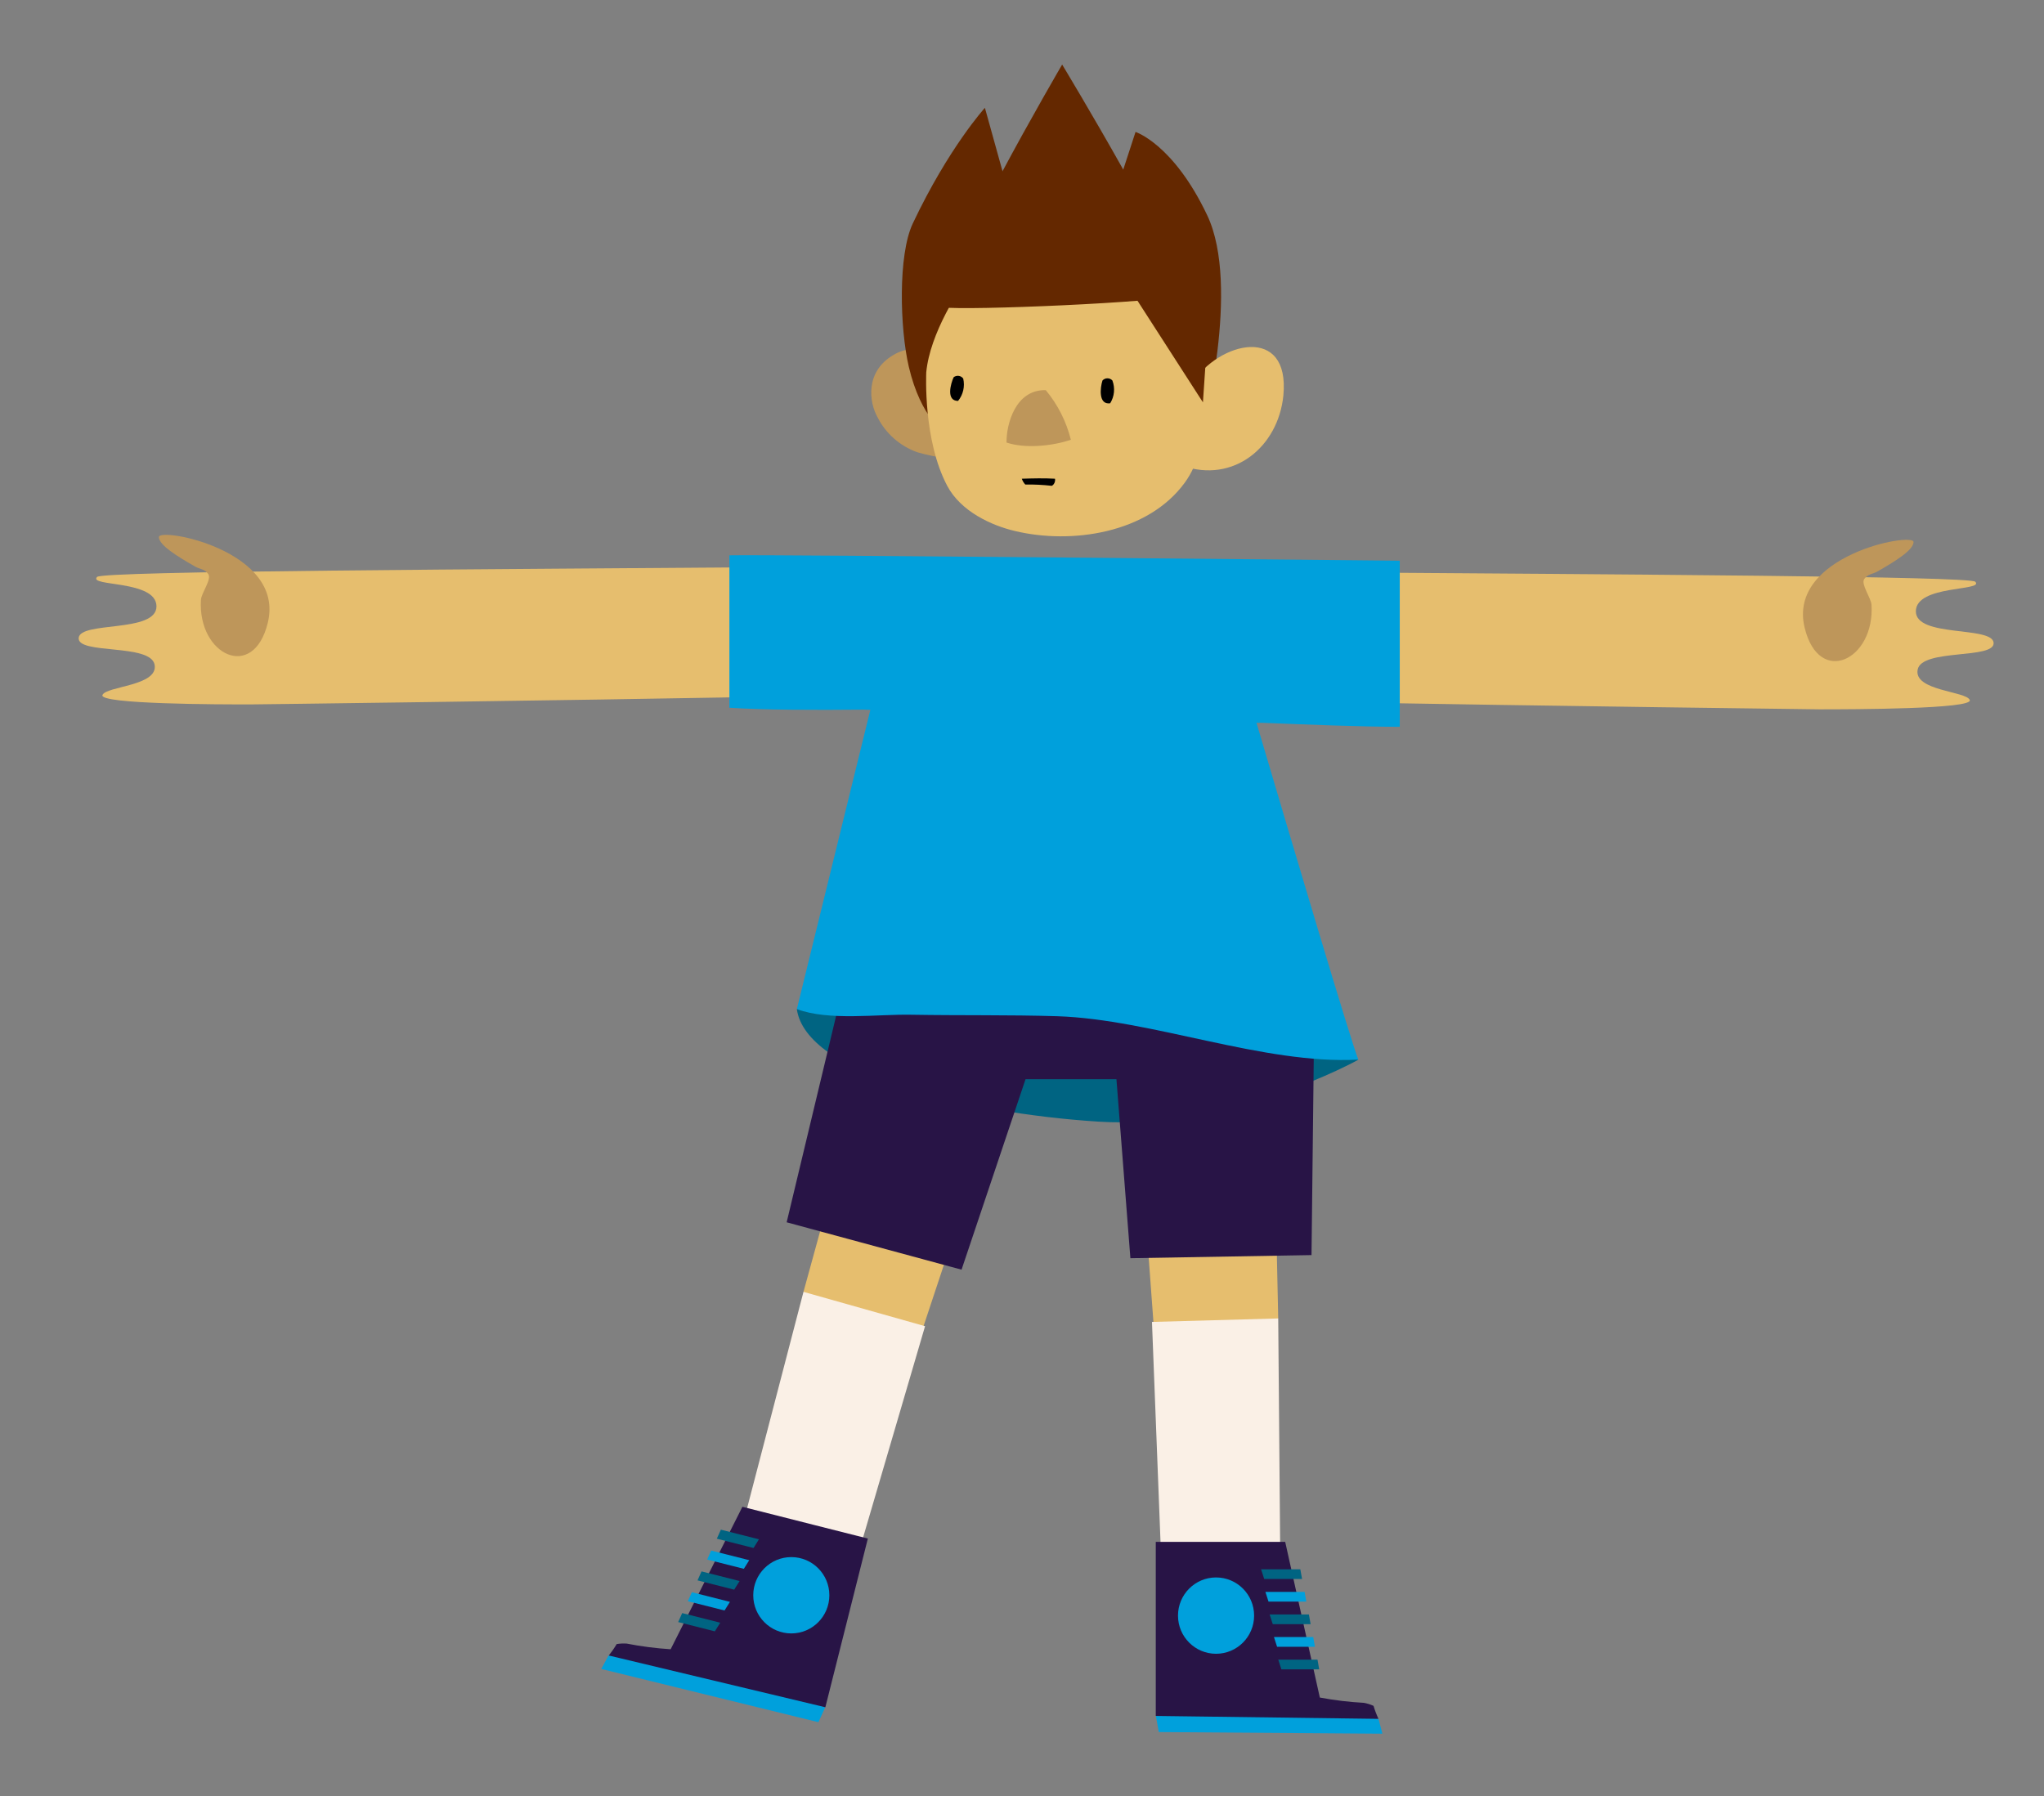 <svg width="165px" height="145px" viewBox="0 0 165 145" version="1.1" xml:space="preserve" xmlns="http://www.w3.org/2000/svg" xmlns:xlink="http://www.w3.org/1999/xlink">
  <rect x="0" y="0" width="165" height="145" fill="#808080" stroke="none"/>
  <!-- Generator: Sketch 48.2 (47327) - http://www.bohemiancoding.com/sketch -->
  <defs/>
  <g>
    <title>dorian-c</title>
    <desc>Created with Sketch.</desc>
    <g id="basketball" stroke="none" stroke-width="1" fill="none" fill-rule="evenodd">
      <g id="dorian-c" fill-rule="nonzero">
        <g id="scratch_bball_player01c" transform="translate(6, 5)">
          <path d="M154.932,46.889 C154.804,45.523 148.636,46.489 148.656,44.346 C148.676,42.203 154.225,42.743 153.45,41.966 C153.015,41.518 124.791,41.381 100.478,41.201 L100.478,51.677 C119.993,52.013 140.527,52.265 140.854,52.269 C143.683,52.269 153.274,52.245 153.007,51.52 C152.739,50.795 148.472,50.791 148.8,49.065 C149.128,47.338 155.06,48.259 154.932,46.889 Z" id="Shape" fill="#E6BE6E"/>
          <path d="M144.482,41.758 C144.765,41.337 145.149,41.357 145.512,41.161 C146.926,40.36 148.476,39.41 148.468,38.757 C148.468,37.956 138.25,39.835 139.68,45.688 C140.842,50.455 145.348,48.284 145.077,43.833 C145.037,43.264 144.214,42.182 144.482,41.758 Z" id="Shape" fill="#BE965A"/>
          <path d="M57.969,40.776 C33.013,40.969 2.293,41.097 1.838,41.578 C1.071,42.379 6.631,41.798 6.631,43.957 C6.631,46.116 0.479,45.135 0.352,46.501 C0.224,47.867 6.152,46.934 6.48,48.664 C6.807,50.395 2.537,50.391 2.269,51.12 C2.001,51.849 11.593,51.881 14.421,51.869 C14.769,51.869 37.568,51.584 57.965,51.22 L57.969,40.776 Z" id="Shape" fill="#E6BE6E"/>
          <path d="M10.818,41.357 C10.534,40.937 10.147,40.957 9.783,40.76 C8.373,39.959 6.819,39.01 6.827,38.357 C6.827,37.556 17.046,39.434 15.616,45.287 C14.453,50.054 9.951,47.883 10.219,43.432 C10.259,42.864 11.098,41.782 10.818,41.357 Z" id="Shape" fill="#BE965A"/>
          <path d="M65.404,72.475 L58.325,76.481 C59.064,81.689 71.839,84.862 82.649,85.555 C93.459,86.248 103.65,80.559 103.65,80.559 L65.404,72.475 Z" id="Shape" fill="#006482"/>
          <rect id="Rectangle-path" fill="#281446" x="67.589" y="70.108" width="25.779" height="12.022"/>
          <polygon id="Shape" fill="#E6BE6E" points="91.514 108.116 97.183 101.446 96.979 91.904 86.349 91.415 87.116 101.823"/>
          <polygon id="Shape" fill="#FAF0E6" points="97.37 123.451 97.183 101.446 86.992 101.727 87.803 122.61"/>
          <polygon id="Shape" fill="#281446" points="99.871 96.331 100.119 74.522 83.528 74.49 85.25 96.583"/>
          <polygon id="Shape" fill="#00A0DC" points="105.28 133.774 98.673 132.913 87.307 133.538 87.543 134.84 105.592 134.972"/>
          <path d="M104.098,132.48 C102.904,132.416 101.717,132.273 100.542,132.052 L97.746,119.485 L87.299,119.485 L87.299,133.538 L105.276,133.774 C105.118,133.434 104.985,133.083 104.877,132.725 C104.628,132.61 104.367,132.528 104.098,132.48 Z" id="Shape" fill="#281446"/>
          <ellipse id="Oval" fill="#00A0DC" cx="92.165" cy="125.438" rx="3.072" ry="3.081"/>
          <polygon id="Shape" fill="#006482" points="99.108 122.481 96.052 122.481 95.8 121.7 98.968 121.7"/>
          <polygon id="Shape" fill="#00A0DC" points="99.452 124.308 96.4 124.308 96.148 123.523 99.312 123.523"/>
          <polygon id="Shape" fill="#006482" points="99.799 126.131 96.743 126.131 96.491 125.346 99.659 125.346"/>
          <polygon id="Shape" fill="#00A0DC" points="100.147 127.954 97.091 127.954 96.839 127.168 100.007 127.168"/>
          <polygon id="Shape" fill="#006482" points="100.49 129.776 97.438 129.776 97.187 128.995 100.355 128.995"/>
          <polygon id="Shape" fill="#E6BE6E" points="62.731 107.159 58.86 99.299 61.389 90.097 71.815 92.233 68.532 102.131"/>
          <polygon id="Shape" fill="#FAF0E6" points="53.311 120.591 58.86 99.299 68.675 102.071 62.795 122.121"/>
          <polygon id="Shape" fill="#00A0DC" points="43.128 128.659 49.744 129.448 60.614 132.841 60.066 134.043 42.533 129.744"/>
          <path d="M44.59,127.697 C45.762,127.926 46.947,128.079 48.138,128.154 L53.93,116.653 L59.779,118.135 L64.057,119.217 L60.626,132.837 L43.144,128.659 C43.377,128.367 43.59,128.059 43.78,127.737 C44.047,127.691 44.32,127.678 44.59,127.697 Z" id="Shape" fill="#281446"/>
          <ellipse id="Oval" fill="#00A0DC" cx="57.877" cy="123.795" rx="3.072" ry="3.081"/>
          <polygon id="Shape" fill="#006482" points="51.865 119.229 54.829 119.978 55.265 119.277 52.193 118.5"/>
          <polygon id="Shape" fill="#00A0DC" points="51.086 120.911 54.046 121.66 54.482 120.963 51.41 120.186"/>
          <polygon id="Shape" fill="#006482" points="50.307 122.594 53.267 123.343 53.703 122.646 50.631 121.869"/>
          <polygon id="Shape" fill="#00A0DC" points="49.524 124.276 52.488 125.025 52.924 124.328 49.852 123.551"/>
          <polygon id="Shape" fill="#006482" points="48.745 125.959 51.705 126.708 52.141 126.011 49.069 125.234"/>
          <polygon id="Shape" fill="#281446" points="57.502 93.683 62.583 72.475 78.674 76.509 71.62 97.508"/>
          <path d="M106.994,53.68 L106.994,40.268 C106.994,40.268 56.152,39.759 52.88,39.835 L52.88,52.141 C55.524,52.318 59.739,52.334 63.738,52.293 L64.257,52.314 L58.325,76.469 C60.893,77.443 64.836,76.87 67.581,76.926 C71.508,76.994 75.443,76.926 79.362,77.046 C87.016,77.303 95.996,80.964 103.65,80.547 C103.115,79.285 98.181,62.669 95.429,53.355 L95.828,53.355 C99.516,53.495 103.758,53.68 106.994,53.68 Z" id="Shape" fill="#00A0DC"/>
          <path d="M73.166,32.088 C71.438,32.188 69.706,31.993 68.044,31.511 C66.661,31.019 65.518,30.016 64.848,28.707 C64.157,27.485 63.81,25.025 66.111,23.663 C68.412,22.301 70.905,23.939 71.703,25.289 C72.431,26.515 72.914,30.613 73.166,32.088 Z" id="Shape" fill="#BE965A"/>
          <path d="M70.309,29.928 C70.309,29.928 68.356,28.851 67.361,24.604 C66.646,21.54 66.474,15.599 67.685,13.039 C70.577,6.926 73.505,3.705 73.505,3.705 L77.931,19.629 L70.309,29.928 Z" id="Shape" fill="#642800"/>
          <path d="M91.055,29.932 C91.055,29.932 94.182,18.143 91.454,12.386 C88.726,6.63 85.665,5.652 85.665,5.652 L82.617,15.002 L91.055,29.932 Z" id="Shape" fill="#642800"/>
          <path d="M89.413,32.592 C89.85,30.409 90.117,28.195 90.212,25.97 C92.405,22.541 98.153,21.203 97.598,26.936 C97.187,31.05 93.611,34.07 89.413,32.592 Z" id="Shape" fill="#E6BE6E"/>
          <path d="M86.88,16.701 L72.666,16.645 C71.376,18.339 69.071,21.936 68.771,25.057 C68.771,25.193 68.508,30.521 70.461,34.219 C71.552,36.282 74.016,37.423 75.934,37.872 C80.484,38.962 86.652,38.076 89.644,33.962 C90.807,32.36 90.931,30.782 91.039,29.456 C91.798,20.03 88.57,17.927 86.88,16.701 Z" id="Shape" fill="#E6BE6E"/>
          <path d="M89.485,18.828 C87.711,19.421 71.995,20.086 70.153,19.813 C69.754,17.29 79.741,0.212 79.741,0.212 C79.741,0.212 89.485,16.336 89.485,18.828 Z" id="Shape" fill="#642800"/>
          <path d="M78.419,26.499 C79.388,27.664 80.08,29.033 80.444,30.505 C78.95,31.014 76.753,31.234 75.251,30.73 C75.235,29.243 75.97,26.439 78.419,26.499 Z" id="Shape" fill="#BE965A"/>
          <path d="M76.485,33.65 C76.543,33.825 76.638,33.985 76.765,34.119 C77.48,34.108 78.195,34.143 78.906,34.223 L78.978,34.175 C79.131,34.047 79.202,33.845 79.162,33.65 C78.299,33.598 77.368,33.622 76.485,33.65 Z" id="Shape" fill="#000000"/>
          <path d="M71.34,27.369 C70.353,27.369 70.741,25.974 70.984,25.454 C71.101,25.365 71.248,25.326 71.392,25.346 C71.537,25.367 71.668,25.444 71.755,25.562 C71.903,26.196 71.75,26.863 71.34,27.369 Z" id="Shape" fill="#000000"/>
          <path d="M83.616,27.561 C82.641,27.693 82.817,26.267 82.997,25.718 C83.1,25.606 83.245,25.543 83.396,25.543 C83.548,25.543 83.693,25.606 83.796,25.718 C84.028,26.327 83.962,27.009 83.616,27.561 Z" id="Shape" fill="#000000"/>
          <polygon id="Shape" fill="#642800" points="84.647 17.454 91.106 27.485 91.666 19.196"/>
        </g>
      </g>
    </g>
  </g>
</svg>